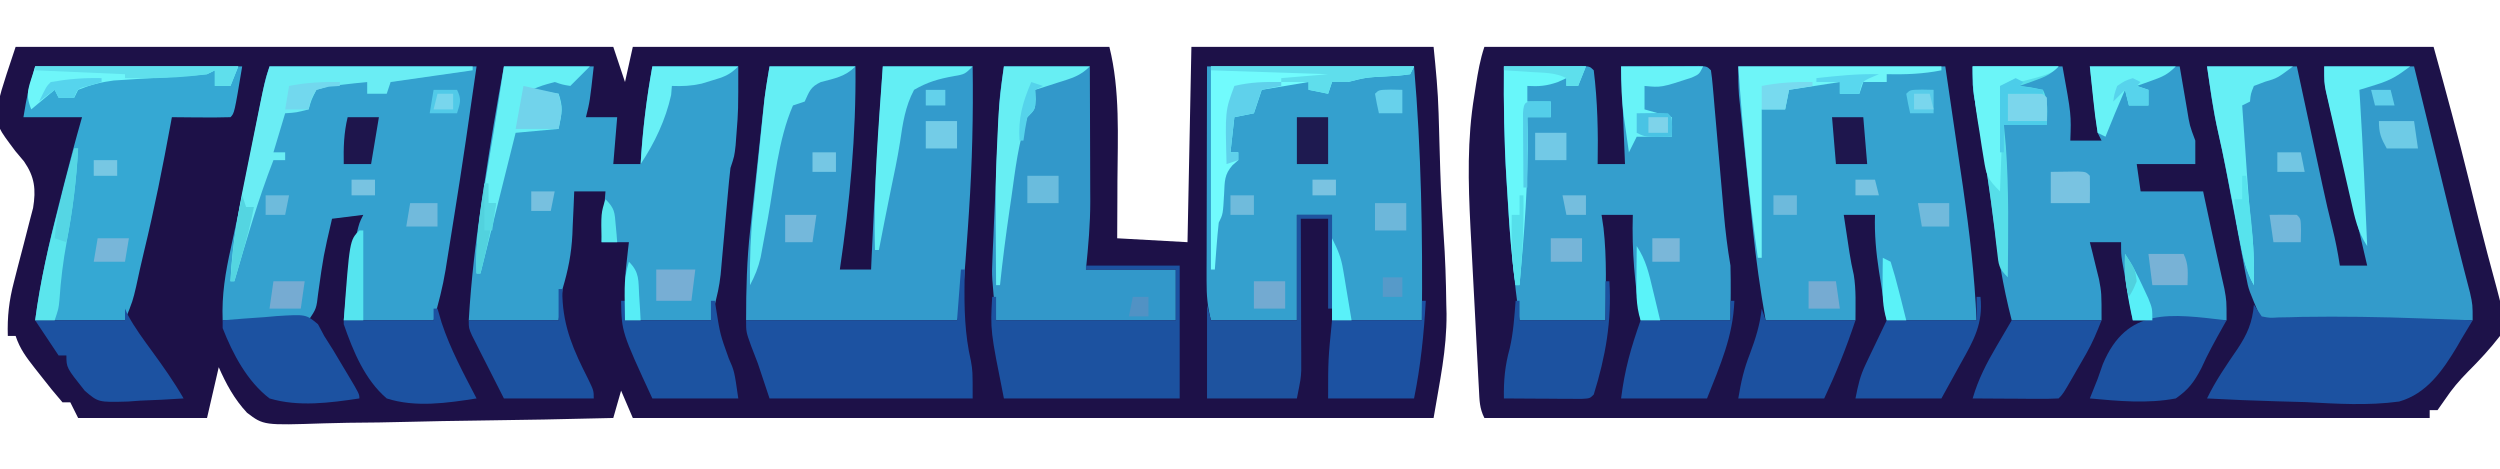 <?xml version="1.0" encoding="UTF-8"?>
<svg version="1.1" xmlns="http://www.w3.org/2000/svg" width="640" height="120">
<path d="M0 0 C50.49 0 100.98 0 153 0 C153.99 2.97 154.98 5.94 156 9 C156.66 6.03 157.32 3.06 158 0 C198.26 0 238.52 0 280 0 C282.768 11.071 282.133 23.019 282.062 34.375 C282.057 35.805 282.053 37.234 282.049 38.664 C282.039 42.109 282.019 45.555 282 49 C287.94 49.33 293.88 49.66 300 50 C300.33 33.5 300.66 17 301 0 C321.46 0 341.92 0 363 0 C363.577 5.774 364.124 11.26 364.281 17.012 C364.318 18.256 364.355 19.501 364.393 20.783 C364.428 22.072 364.464 23.36 364.5 24.688 C364.836 36.353 364.836 36.353 365.562 48 C365.988 53.938 366.176 59.861 366.25 65.812 C366.282 67.074 366.282 67.074 366.315 68.361 C366.363 77.671 364.597 85.417 363 95 C295.35 95 227.7 95 158 95 C157.01 92.69 156.02 90.38 155 88 C154.34 90.31 153.68 92.62 153 95 C141.161 95.302 129.323 95.532 117.48 95.674 C111.981 95.741 106.484 95.833 100.986 95.981 C95.675 96.122 90.367 96.2 85.055 96.233 C83.033 96.257 81.011 96.304 78.99 96.374 C63.497 96.892 63.497 96.892 59.234 93.662 C55.995 90.191 53.9 86.323 52 82 C50.515 88.435 50.515 88.435 49 95 C38.11 95 27.22 95 16 95 C15.34 93.68 14.68 92.36 14 91 C13.34 91 12.68 91 12 91 C10.062 88.767 8.238 86.528 6.438 84.188 C5.93 83.545 5.423 82.902 4.9 82.24 C2.729 79.451 1.13 77.39 0 74 C-0.66 74 -1.32 74 -2 74 C-2.156 69.087 -1.682 64.932 -0.434 60.184 C-0.113 58.925 0.207 57.666 0.537 56.369 C1.049 54.398 1.565 52.428 2.085 50.458 C2.589 48.536 3.078 46.61 3.566 44.684 C3.865 43.545 4.163 42.406 4.471 41.232 C5.245 36.501 4.886 33.284 2.152 29.324 C1.421 28.454 0.691 27.584 -0.062 26.688 C-4.594 20.651 -4.594 20.651 -4.75 16.562 C-4 12 -4 12 0 0 Z " fill="#1D1148" transform="translate(4,12)"/>
<path d="M0 0 C80.19 0 160.38 0 243 0 C246.16 11.378 249.246 22.727 252.062 34.188 C252.718 36.848 253.376 39.508 254.035 42.168 C254.275 43.135 254.275 43.135 254.519 44.123 C255.993 50.042 257.572 55.931 259.172 61.817 C261.389 70.337 261.389 70.337 260 74 C257.453 77.299 254.722 80.242 251.773 83.18 C249.526 85.465 247.708 87.6 245.938 90.25 C244.978 91.611 244.978 91.611 244 93 C243.34 93 242.68 93 242 93 C242 93.66 242 94.32 242 95 C162.14 95 82.28 95 0 95 C-1.258 92.484 -1.241 90.561 -1.389 87.747 C-1.449 86.648 -1.509 85.549 -1.571 84.416 C-1.631 83.221 -1.692 82.025 -1.754 80.793 C-1.819 79.561 -1.884 78.33 -1.951 77.061 C-2.124 73.773 -2.292 70.485 -2.459 67.197 C-2.629 63.9 -2.806 60.603 -2.982 57.307 C-3.115 54.76 -3.247 52.214 -3.379 49.668 C-3.441 48.495 -3.504 47.321 -3.568 46.112 C-4.139 34.734 -4.44 23.64 -2.562 12.375 C-2.428 11.505 -2.293 10.635 -2.154 9.738 C-1.62 6.365 -1.083 3.248 0 0 Z " fill="#1D1249" transform="translate(380,12)"/>
<path d="M0 0 C7.59 0 15.18 0 23 0 C22 9 22 9 21 13 C23.64 13 26.28 13 29 13 C28.67 16.96 28.34 20.92 28 25 C30.31 25 32.62 25 35 25 C35.049 24.201 35.098 23.402 35.148 22.578 C35.669 14.938 36.638 7.535 38 0 C45.26 0 52.52 0 60 0 C60 11.385 60 11.385 59.562 16.938 C59.441 18.56 59.441 18.56 59.316 20.215 C59 23 59 23 58 26 C57.736 28.26 57.515 30.526 57.316 32.793 C57.192 34.16 57.068 35.526 56.943 36.893 C56.752 39.034 56.564 41.175 56.378 43.317 C56.196 45.393 56.007 47.468 55.816 49.543 C55.708 50.781 55.599 52.018 55.487 53.294 C55 57 55 57 53 65 C45.74 65 38.48 65 31 65 C31 53.75 31 53.75 31.5 49.375 C31.639 48.118 31.639 48.118 31.781 46.836 C31.853 46.23 31.926 45.624 32 45 C29.69 45 27.38 45 25 45 C25.33 40.71 25.66 36.42 26 32 C23.36 32 20.72 32 18 32 C17.951 33.218 17.902 34.436 17.852 35.691 C17.776 37.315 17.701 38.939 17.625 40.562 C17.579 41.762 17.579 41.762 17.531 42.986 C17.288 47.959 16.438 52.208 15 57 C14.67 59.64 14.34 62.28 14 65 C6.41 65 -1.18 65 -9 65 C-8.386 54.609 -7.189 44.468 -5.625 34.188 C-5.4 32.682 -5.175 31.177 -4.95 29.672 C-3.46 19.751 -1.837 9.864 0 0 Z " fill="#34A0CE" transform="translate(129,17)"/>
<path d="M0 0 C17.49 0 34.98 0 53 0 C51.187 12.689 49.37 25.358 47.32 38.008 C46.93 40.424 46.546 42.841 46.162 45.258 C45.909 46.826 45.656 48.393 45.402 49.961 C45.235 51.022 45.235 51.022 45.064 52.104 C44.331 56.574 43.259 60.594 42 65 C34.41 65 26.82 65 19 65 C20.13 52.567 20.13 52.567 21.5 46.438 C21.758 45.261 22.016 44.084 22.281 42.871 C23 40 23 40 24 38 C21.36 38.33 18.72 38.66 16 39 C13.79 48.521 13.79 48.521 12.438 58.188 C12 62 12 62 10 65 C7.753 65.341 7.753 65.341 4.992 65.293 C4.006 65.283 3.02 65.274 2.004 65.264 C0.971 65.239 -0.061 65.213 -1.125 65.188 C-2.685 65.167 -2.685 65.167 -4.277 65.146 C-6.852 65.111 -9.426 65.062 -12 65 C-12.26 58.479 -11.297 52.726 -9.875 46.375 C-9.418 44.265 -8.962 42.154 -8.508 40.043 C-8.143 38.356 -8.143 38.356 -7.771 36.634 C-6.94 32.716 -6.147 28.792 -5.367 24.863 C-5.232 24.182 -5.097 23.501 -4.958 22.8 C-4.422 20.093 -3.887 17.386 -3.355 14.679 C-2.983 12.789 -2.609 10.901 -2.234 9.012 C-2.02 7.923 -1.806 6.835 -1.585 5.714 C-1 3 -1 3 0 0 Z " fill="#34A1CF" transform="translate(69,17)"/>
<path d="M0 0 C17.49 0 34.98 0 53 0 C54.861 21.754 55.216 43.184 55 65 C47.41 65 39.82 65 32 65 C32 56.09 32 47.18 32 38 C29.03 38 26.06 38 23 38 C23 46.91 23 55.82 23 65 C15.74 65 8.48 65 1 65 C0.09 61.358 -0.121 58.661 -0.114 54.946 C-0.113 53.725 -0.113 52.504 -0.113 51.246 C-0.108 49.933 -0.103 48.619 -0.098 47.266 C-0.096 45.904 -0.094 44.542 -0.093 43.18 C-0.09 39.603 -0.08 36.025 -0.069 32.448 C-0.058 28.795 -0.054 25.142 -0.049 21.488 C-0.039 14.325 -0.019 7.163 0 0 Z " fill="#34A0CE" transform="translate(309,17)"/>
<path d="M0 0 C17.49 0 34.98 0 53 0 C54.702 11.633 54.702 11.633 56.438 23.5 C56.972 27.119 56.972 27.119 57.517 30.811 C59.179 42.222 60.501 53.477 61 65 C53.41 65 45.82 65 38 65 C37.505 61.844 37.01 58.689 36.5 55.438 C36.343 54.457 36.187 53.477 36.025 52.467 C35.276 47.58 34.837 42.943 35 38 C32.36 38 29.72 38 27 38 C27.311 40.063 27.624 42.125 27.938 44.188 C28.199 45.91 28.199 45.91 28.465 47.668 C28.771 49.577 29.116 51.483 29.566 53.363 C30.196 57.193 30 61.118 30 65 C22.41 65 14.82 65 7 65 C5.638 57.178 4.515 49.401 3.711 41.504 C3.549 39.949 3.549 39.949 3.383 38.363 C3.158 36.196 2.935 34.029 2.713 31.862 C2.373 28.546 2.027 25.231 1.68 21.916 C1.461 19.8 1.242 17.683 1.023 15.566 C0.92 14.58 0.817 13.593 0.711 12.577 C0.571 11.194 0.571 11.194 0.427 9.783 C0.344 8.978 0.262 8.173 0.176 7.343 C-0.007 4.901 0 2.448 0 0 Z " fill="#35A2CF" transform="translate(445,17)"/>
<path d="M0 0 C7.59 0 15.18 0 23 0 C23.554 2.578 24.109 5.156 24.68 7.812 C25.222 10.331 25.765 12.85 26.308 15.369 C26.683 17.108 27.057 18.848 27.431 20.588 C27.971 23.101 28.513 25.613 29.055 28.125 C29.219 28.893 29.384 29.661 29.554 30.452 C30.341 34.096 31.168 37.722 32.083 41.336 C32.888 44.553 33.508 47.723 34 51 C36.31 51 38.62 51 41 51 C40.238 47.731 39.476 44.462 38.713 41.193 C38.07 38.434 37.427 35.675 36.785 32.917 C35.421 27.061 34.057 21.207 32.645 15.363 C32.457 14.585 32.27 13.807 32.077 13.006 C31.598 11.021 31.114 9.038 30.629 7.055 C30 4 30 4 30 0 C37.59 0 45.18 0 53 0 C54.121 4.594 54.121 4.594 55.266 9.281 C56.004 12.303 56.742 15.325 57.48 18.347 C57.986 20.42 58.493 22.494 58.999 24.567 C59.49 26.581 59.982 28.595 60.474 30.609 C60.959 32.594 61.443 34.579 61.927 36.565 C63.014 41.015 64.112 45.462 65.252 49.898 C65.535 51.004 65.535 51.004 65.823 52.132 C66.321 54.068 66.824 56.002 67.327 57.936 C68 61 68 61 68 65 C50.18 65 32.36 65 14 65 C10.625 57.125 10.625 57.125 10.049 54.043 C9.915 53.352 9.782 52.661 9.644 51.949 C9.513 51.226 9.381 50.503 9.246 49.758 C9.1 48.99 8.953 48.222 8.803 47.431 C8.34 44.997 7.888 42.561 7.438 40.125 C6.981 37.696 6.522 35.268 6.062 32.84 C5.778 31.337 5.496 29.833 5.217 28.329 C4.385 23.874 3.453 19.451 2.442 15.033 C1.363 10.072 0.74 5.02 0 0 Z " fill="#339BCB" transform="translate(565,17)"/>
<path d="M0 0 C7.26 0 14.52 0 22 0 C22.183 17.608 20.558 34.6 18 52 C20.64 52 23.28 52 26 52 C26.049 50.844 26.098 49.687 26.148 48.496 C26.864 32.315 27.924 16.16 29 0 C36.59 0 44.18 0 52 0 C52.181 12.43 51.889 24.726 51.062 37.125 C50.976 38.428 50.889 39.73 50.799 41.073 C50.401 46.819 49.973 52.564 49.496 58.305 C49.424 59.168 49.353 60.032 49.279 60.921 C49 63 49 63 48 65 C30.18 65 12.36 65 -6 65 C-6 57.057 -5.819 49.586 -4.941 41.758 C-4.833 40.746 -4.724 39.734 -4.612 38.691 C-4.384 36.575 -4.153 34.459 -3.919 32.344 C-3.561 29.113 -3.212 25.881 -2.865 22.648 C-2.641 20.581 -2.417 18.513 -2.191 16.445 C-2.087 15.486 -1.983 14.526 -1.876 13.538 C-1.776 12.636 -1.676 11.734 -1.573 10.805 C-1.486 10.02 -1.399 9.234 -1.31 8.425 C-0.95 5.606 -0.467 2.803 0 0 Z " fill="#339BCC" transform="translate(197,17)"/>
<path d="M0 0 C3.646 -0.029 7.292 -0.047 10.938 -0.062 C12.499 -0.075 12.499 -0.075 14.092 -0.088 C15.576 -0.093 15.576 -0.093 17.09 -0.098 C18.465 -0.106 18.465 -0.106 19.867 -0.114 C22 0 22 0 23 1 C23.987 8.968 24.145 16.981 24 25 C26.31 25 28.62 25 31 25 C30.505 12.625 30.505 12.625 30 0 C33.609 -0.021 37.219 -0.041 40.938 -0.062 C42.077 -0.072 43.216 -0.081 44.39 -0.09 C45.281 -0.093 46.172 -0.095 47.09 -0.098 C48.465 -0.106 48.465 -0.106 49.867 -0.114 C52 0 52 0 53 1 C53.204 2.346 53.348 3.701 53.465 5.057 C53.542 5.919 53.618 6.78 53.698 7.668 C53.777 8.606 53.856 9.545 53.938 10.512 C54.065 11.953 54.065 11.953 54.195 13.424 C54.468 16.511 54.734 19.599 55 22.688 C55.267 25.758 55.534 28.828 55.805 31.898 C55.973 33.811 56.139 35.724 56.302 37.637 C56.696 42.139 57.231 46.545 58 51 C58.125 55.671 58.044 60.326 58 65 C50.41 65 42.82 65 35 65 C33.518 55.829 32.722 47.296 33 38 C30.36 38 27.72 38 25 38 C25.165 39.114 25.33 40.227 25.5 41.375 C26.395 49.205 26.058 57.136 26 65 C18.74 65 11.48 65 4 65 C2.647 54.855 1.58 44.789 0.995 34.573 C0.875 32.5 0.745 30.428 0.613 28.355 C0.038 18.895 -0.1 9.476 0 0 Z " fill="#349ECD" transform="translate(385,17)"/>
<path d="M0 0 C7.59 0 15.18 0 23 0 C25.25 12.375 25.25 12.375 25 19 C27.64 19 30.28 19 33 19 C32.505 18.01 32.505 18.01 32 17 C31.607 14.123 31.254 11.26 30.938 8.375 C30.628 5.611 30.319 2.848 30 0 C37.59 0 45.18 0 53 0 C54.438 8.375 54.438 8.375 54.885 11.009 C55.545 15.125 55.545 15.125 57 19 C57 20.98 57 22.96 57 25 C52.05 25 47.1 25 42 25 C42.495 28.465 42.495 28.465 43 32 C48.28 32 53.56 32 59 32 C59.712 35.324 60.424 38.648 61.133 41.973 C61.697 44.609 62.278 47.24 62.867 49.871 C63.138 51.089 63.409 52.307 63.688 53.562 C64.065 55.235 64.065 55.235 64.449 56.941 C65 60 65 60 65 65 C57.08 65 49.16 65 41 65 C40.505 62.257 40.01 59.514 39.5 56.688 C39.343 55.827 39.187 54.967 39.025 54.081 C38.904 53.398 38.782 52.715 38.656 52.012 C38.531 51.315 38.405 50.619 38.275 49.901 C38 48 38 48 38 45 C35.36 45 32.72 45 30 45 C30.217 45.857 30.433 46.714 30.656 47.598 C31.074 49.313 31.074 49.313 31.5 51.062 C31.918 52.751 31.918 52.751 32.344 54.473 C33 58 33 58 33 65 C25.41 65 17.82 65 10 65 C7.693 56.103 6.318 47.358 5.203 38.248 C4.142 29.721 2.766 21.266 1.27 12.805 C1.105 11.856 0.94 10.907 0.77 9.93 C0.621 9.097 0.473 8.264 0.32 7.406 C0 5 0 5 0 0 Z " fill="#339DCD" transform="translate(505,17)"/>
<path d="M0 0 C17.49 0 34.98 0 53 0 C51 12 51 12 50 13 C47.47 13.073 44.967 13.092 42.438 13.062 C41.727 13.058 41.016 13.053 40.283 13.049 C38.522 13.037 36.761 13.019 35 13 C34.9 13.547 34.8 14.094 34.696 14.658 C32.675 25.631 30.51 36.533 27.875 47.375 C27.163 50.327 26.5 53.279 25.875 56.25 C25 60 25 60 23 65 C15.41 65 7.82 65 0 65 C1.371 54.991 3.492 45.39 6 35.625 C6.36 34.202 6.719 32.779 7.078 31.355 C8.634 25.209 10.258 19.098 12 13 C7.05 13 2.1 13 -3 13 C-2 7 -2 7 0 0 Z " fill="#35A8D3" transform="translate(9,17)"/>
<path d="M0 0 C7.26 0 14.52 0 22 0 C22.023 5.798 22.043 11.597 22.055 17.395 C22.06 19.364 22.067 21.333 22.075 23.301 C22.088 26.146 22.093 28.991 22.098 31.836 C22.103 32.703 22.108 33.57 22.113 34.463 C22.114 40.435 21.601 45.994 21 52 C28.59 52 36.18 52 44 52 C44 56.29 44 60.58 44 65 C28.82 65 13.64 65 -2 65 C-3.125 53.749 -3.125 53.749 -2.946 49.57 C-2.909 48.632 -2.872 47.694 -2.834 46.728 C-2.788 45.752 -2.742 44.775 -2.695 43.77 C-2.652 42.735 -2.608 41.7 -2.564 40.634 C-2.471 38.463 -2.375 36.293 -2.276 34.122 C-2.125 30.812 -1.985 27.501 -1.848 24.189 C-1.756 22.07 -1.663 19.951 -1.57 17.832 C-1.529 16.85 -1.487 15.867 -1.444 14.855 C-1.379 13.463 -1.379 13.463 -1.313 12.042 C-1.277 11.235 -1.24 10.428 -1.203 9.597 C-0.952 6.383 -0.456 3.192 0 0 Z " fill="#3298CA" transform="translate(257,17)"/>
<path d="M0 0 C0.33 0 0.66 0 1 0 C0.977 0.955 0.954 1.91 0.93 2.895 C0.831 9.973 0.961 16.497 2.562 23.438 C3 26 3 26 3 33 C-14.16 33 -31.32 33 -49 33 C-49.99 30.03 -50.98 27.06 -52 24 C-52.557 22.556 -53.114 21.113 -53.688 19.625 C-55 16 -55 16 -55 13 C-37.18 13 -19.36 13 -1 13 C-0.505 6.565 -0.505 6.565 0 0 Z " fill="#1C52A1" transform="translate(246,69)"/>
<path d="M0 0 C0.66 0.99 1.32 1.98 2 3 C4.025 3.4 4.025 3.4 6.391 3.258 C7.314 3.243 8.238 3.228 9.189 3.213 C10.199 3.184 11.209 3.155 12.25 3.125 C22.353 2.969 32.405 3.13 42.5 3.5 C43.849 3.548 45.199 3.597 46.548 3.645 C49.699 3.76 52.849 3.878 56 4 C55.014 5.675 54.009 7.339 53 9 C52.659 9.595 52.317 10.19 51.966 10.804 C48.345 16.838 44.227 22.811 37.172 24.796 C29.192 25.881 21.201 25.368 13.188 24.938 C10.742 24.862 8.296 24.794 5.85 24.732 C-0.105 24.568 -6.052 24.318 -12 24 C-9.825 19.491 -7.019 15.427 -4.189 11.309 C-1.695 7.544 -0.402 4.608 0 0 Z " fill="#1C52A1" transform="translate(577,78)"/>
<path d="M0 0 C7.92 0 15.84 0 24 0 C24 11.22 24 22.44 24 34 C9.15 34 -5.7 34 -21 34 C-24.482 16.589 -24.482 16.589 -24 8 C-23.67 8 -23.34 8 -23 8 C-23 9.98 -23 11.96 -23 14 C-7.82 14 7.36 14 23 14 C23 9.71 23 5.42 23 1 C15.41 1 7.82 1 0 1 C0 0.67 0 0.34 0 0 Z " fill="#1C52A0" transform="translate(278,68)"/>
<path d="M0 0 C2.97 0 5.94 0 9 0 C9 7.92 9 15.84 9 24 C8.67 24 8.34 24 8 24 C8 16.41 8 8.82 8 1 C5.69 1 3.38 1 1 1 C1.008 2.824 1.008 2.824 1.016 4.684 C1.034 9.204 1.045 13.723 1.055 18.242 C1.06 20.197 1.067 22.151 1.075 24.106 C1.088 26.918 1.093 29.731 1.098 32.543 C1.103 33.414 1.108 34.285 1.113 35.182 C1.113 36.413 1.113 36.413 1.114 37.669 C1.116 38.386 1.118 39.103 1.12 39.842 C1 42 1 42 0 47 C-7.59 47 -15.18 47 -23 47 C-23 39.08 -23 31.16 -23 23 C-22.67 24.32 -22.34 25.64 -22 27 C-14.74 27 -7.48 27 0 27 C0 18.09 0 9.18 0 0 Z " fill="#1E539F" transform="translate(332,55)"/>
<path d="M0 0 C0.33 0 0.66 0 1 0 C1.633 10.274 0.019 19.252 -3 29 C-4 30 -4 30 -6.133 30.114 C-7.049 30.108 -7.966 30.103 -8.91 30.098 C-9.9 30.094 -10.889 30.091 -11.908 30.088 C-12.949 30.08 -13.99 30.071 -15.062 30.062 C-16.107 30.058 -17.152 30.053 -18.229 30.049 C-20.819 30.037 -23.41 30.021 -26 30 C-26.082 25.414 -25.739 21.63 -24.512 17.199 C-23.579 13.191 -23.319 9.095 -23 5 C-22.67 5 -22.34 5 -22 5 C-22 6.65 -22 8.3 -22 10 C-14.74 10 -7.48 10 0 10 C0 6.7 0 3.4 0 0 Z " fill="#1C52A0" transform="translate(411,72)"/>
<path d="M0 0 C0.33 0 0.66 0 1 0 C0.991 0.62 0.982 1.24 0.973 1.879 C1.242 9.935 3.934 15.859 7.504 22.91 C9 26 9 26 9 28 C1.41 28 -6.18 28 -14 28 C-15.485 25.071 -16.97 22.142 -18.5 19.125 C-18.97 18.203 -19.44 17.282 -19.924 16.333 C-20.289 15.607 -20.655 14.881 -21.031 14.133 C-21.408 13.389 -21.785 12.646 -22.174 11.879 C-23 10 -23 10 -23 8 C-15.41 8 -7.82 8 0 8 C0 5.36 0 2.72 0 0 Z " fill="#1C52A0" transform="translate(143,74)"/>
<path d="M0 0 C0.33 0 0.66 0 1 0 C1 1.65 1 3.3 1 5 C8.26 5 15.52 5 23 5 C23 3.35 23 1.7 23 0 C23.33 0 23.66 0 24 0 C24.11 0.713 24.219 1.426 24.332 2.16 C25.367 8.622 25.367 8.622 27.562 14.75 C29 18 29 18 30 25 C22.74 25 15.48 25 8 25 C0.143 8 0.143 8 0 0 Z " fill="#1C53A1" transform="translate(159,77)"/>
<path d="M0 0 C0.33 0 0.66 0 1 0 C1.738 6.796 -0.721 11.108 -4 16.938 C-5.65 19.928 -7.3 22.919 -9 26 C-16.26 26 -23.52 26 -31 26 C-30.293 22.463 -29.841 20.303 -28.371 17.23 C-28.089 16.634 -27.808 16.037 -27.517 15.423 C-26.983 14.316 -26.983 14.316 -26.438 13.188 C-25.303 10.816 -24.169 8.444 -23 6 C-15.41 6 -7.82 6 0 6 C0 4.02 0 2.04 0 0 Z " fill="#1C52A1" transform="translate(506,76)"/>
<path d="M0 0 C0.33 0.99 0.66 1.98 1 3 C8.59 3 16.18 3 24 3 C21.639 10.082 19.137 16.301 16 23 C8.74 23 1.48 23 -6 23 C-5.269 18.613 -4.568 15.512 -3 11.5 C-1.556 7.664 -0.443 4.1 0 0 Z " fill="#1C51A0" transform="translate(451,79)"/>
<path d="M0 0 C0.33 0 0.66 0 1 0 C0.674 9.116 -2.675 16.58 -6 25 C-13.26 25 -20.52 25 -28 25 C-27.065 17.521 -25.471 12.015 -23 5 C-15.41 5 -7.82 5 0 5 C0 3.35 0 1.7 0 0 Z " fill="#1C52A1" transform="translate(443,77)"/>
<path d="M0 0 C0.33 0 0.66 0 1 0 C1.351 1.196 1.701 2.393 2.062 3.625 C4.301 10.417 7.714 16.67 11 23 C3.471 24.172 -4.627 25.377 -12 23 C-17.613 18.216 -20.622 10.852 -23 4 C-23 3.67 -23 3.34 -23 3 C-15.41 3 -7.82 3 0 3 C0 2.01 0 1.02 0 0 Z " fill="#1C52A1" transform="translate(111,79)"/>
<path d="M0 0 C0.342 0.775 0.342 0.775 0.691 1.566 C2.483 4.899 4.711 7.888 6.938 10.938 C9.804 14.872 12.57 18.774 15 23 C11.314 23.263 7.63 23.422 3.938 23.562 C2.899 23.638 1.861 23.713 0.791 23.791 C-6.82 24.008 -6.82 24.008 -10.308 21.027 C-15 15.127 -15 15.127 -15 12 C-15.66 12 -16.32 12 -17 12 C-18.98 9.03 -20.96 6.06 -23 3 C-15.41 3 -7.82 3 0 3 C0 2.01 0 1.02 0 0 Z " fill="#1C52A1" transform="translate(32,79)"/>
<path d="M0 0 C-0.327 0.579 -0.654 1.159 -0.99 1.756 C-2.938 5.231 -4.841 8.644 -6.465 12.285 C-8.336 15.813 -9.689 17.697 -13 20 C-20.216 21.381 -27.73 20.671 -35 20 C-34.333 18.333 -33.667 16.667 -33 15 C-32.346 13.134 -32.346 13.134 -31.68 11.23 C-25.514 -3.524 -14.294 -1.651 0 0 Z " fill="#1C52A1" transform="translate(570,82)"/>
<path d="M0 0 C7.59 0 15.18 0 23 0 C21.758 3.104 20.712 5.693 19.09 8.516 C18.74 9.127 18.39 9.738 18.029 10.367 C17.669 10.989 17.309 11.61 16.938 12.25 C16.573 12.887 16.209 13.524 15.834 14.18 C13.141 18.859 13.141 18.859 12 20 C10.365 20.087 8.727 20.107 7.09 20.098 C6.1 20.094 5.111 20.091 4.092 20.088 C3.051 20.08 2.01 20.071 0.938 20.062 C-0.107 20.058 -1.152 20.053 -2.229 20.049 C-4.819 20.037 -7.41 20.021 -10 20 C-8.564 15.086 -6.457 10.996 -3.875 6.625 C-2.596 4.439 -1.317 2.252 0 0 Z " fill="#1C52A1" transform="translate(515,82)"/>
<path d="M0 0 C0.526 0.989 1.052 1.977 1.594 2.996 C2.375 4.244 3.162 5.488 3.953 6.73 C4.754 8.067 5.551 9.405 6.344 10.746 C6.755 11.431 7.166 12.115 7.59 12.82 C10.594 17.86 10.594 17.86 10.594 18.996 C3.037 20.12 -4.982 21.213 -12.406 18.996 C-18.129 14.618 -21.807 7.627 -24.406 0.996 C-24.406 0.336 -24.406 -0.324 -24.406 -1.004 C-20.825 -1.317 -17.243 -1.572 -13.656 -1.816 C-12.64 -1.906 -11.625 -1.996 -10.578 -2.088 C-3.071 -2.557 -3.071 -2.557 0 0 Z " fill="#1C52A1" transform="translate(81.406,83.004)"/>
<path d="M0 0 C0.33 0 0.66 0 1 0 C0.529 8.489 -0.31 16.665 -2 25 C-9.26 25 -16.52 25 -24 25 C-24 15 -24 15 -23 5 C-15.41 5 -7.82 5 0 5 C0 3.35 0 1.7 0 0 Z " fill="#1C52A2" transform="translate(364,77)"/>
<path d="M0 0 C17.16 0 34.32 0 52 0 C52 0.33 52 0.66 52 1 C41.605 2.485 41.605 2.485 31 4 C30.67 4.99 30.34 5.98 30 7 C28.35 7 26.7 7 25 7 C25 6.01 25 5.02 25 4 C22.872 4.201 20.748 4.437 18.625 4.688 C17.442 4.815 16.258 4.943 15.039 5.074 C14.036 5.38 13.033 5.685 12 6 C10.735 8.474 10.735 8.474 10 11 C6.875 11.812 6.875 11.812 4 12 C3.01 15.3 2.02 18.6 1 22 C1.99 22 2.98 22 4 22 C4 22.66 4 23.32 4 24 C3.01 24 2.02 24 1 24 C-2.952 34.137 -5.94 44.569 -9 55 C-9.33 55 -9.66 55 -10 55 C-9.583 44.853 -7.6 35.086 -5.562 25.17 C-4.995 22.413 -4.438 19.655 -3.883 16.896 C-3.527 15.138 -3.17 13.379 -2.812 11.621 C-2.646 10.799 -2.479 9.977 -2.307 9.131 C-1.667 6.022 -1.005 3.014 0 0 Z " fill="#6AEDF4" transform="translate(69,17)"/>
<path d="M0 0 C17.16 0 34.32 0 52 0 C51.67 0.66 51.34 1.32 51 2 C48.164 2.379 48.164 2.379 44.625 2.562 C39.727 2.823 39.727 2.823 35 4 C33.68 4 32.36 4 31 4 C30.67 4.99 30.34 5.98 30 7 C27.525 6.505 27.525 6.505 25 6 C25 5.34 25 4.68 25 4 C21.04 4.66 17.08 5.32 13 6 C12.34 7.98 11.68 9.96 11 12 C9.35 12.33 7.7 12.66 6 13 C5.67 15.97 5.34 18.94 5 22 C5.66 22 6.32 22 7 22 C7 22.66 7 23.32 7 24 C6.277 24.632 6.277 24.632 5.539 25.277 C3.416 27.653 3.534 29.42 3.375 32.562 C3.081 37.839 3.081 37.839 2 40 C1.771 42.037 1.59 44.08 1.438 46.125 C1.354 47.221 1.27 48.316 1.184 49.445 C1.123 50.288 1.062 51.131 1 52 C0.67 52 0.34 52 0 52 C0 34.84 0 17.68 0 0 Z " fill="#71FBFD" transform="translate(310,17)"/>
<path d="M0 0 C7.26 0 14.52 0 22 0 C19.902 2.098 18.62 2.651 15.875 3.625 C15.151 3.885 14.426 4.146 13.68 4.414 C12.848 4.704 12.848 4.704 12 5 C12.969 5.124 13.939 5.247 14.938 5.375 C16.453 5.684 16.453 5.684 18 6 C19.478 8.957 19.06 11.742 19 15 C15.37 15 11.74 15 8 15 C8.165 16.794 8.33 18.589 8.5 20.438 C9.318 31.606 9.086 42.809 9 54 C6.641 51.641 6.651 50.846 6.289 47.617 C6.181 46.708 6.072 45.799 5.96 44.863 C5.85 43.877 5.739 42.891 5.625 41.875 C4.455 32.129 2.98 22.473 1.27 12.808 C1.105 11.858 0.94 10.908 0.77 9.93 C0.621 9.097 0.473 8.264 0.32 7.406 C0 5 0 5 0 0 Z " fill="#56DEE9" transform="translate(505,17)"/>
<path d="M0 0 C17.16 0 34.32 0 52 0 C52 0.33 52 0.66 52 1 C47.237 1.953 42.833 2.083 38 2 C38 2.66 38 3.32 38 4 C36.02 4 34.04 4 32 4 C31.67 4.99 31.34 5.98 31 7 C29.35 7 27.7 7 26 7 C26 6.01 26 5.02 26 4 C21.71 4.66 17.42 5.32 13 6 C12.67 7.65 12.34 9.3 12 11 C10.02 11 8.04 11 6 11 C6 23.54 6 36.08 6 49 C5.67 49 5.34 49 5 49 C2.661 32.69 1.155 16.438 0 0 Z " fill="#6EF5F8" transform="translate(445,17)"/>
<path d="M0 0 C7.26 0 14.52 0 22 0 C20.35 1.65 18.7 3.3 17 5 C15.062 4.688 15.062 4.688 13 4 C9.804 4.871 9.804 4.871 7 6 C9.31 6.33 11.62 6.66 14 7 C15.226 10.678 14.843 11.784 14 16 C10.37 16.33 6.74 16.66 3 17 C0.03 28.88 -2.94 40.76 -6 53 C-6.33 53 -6.66 53 -7 53 C-7.346 44.736 -6.011 36.863 -4.625 28.75 C-4.4 27.408 -4.176 26.065 -3.953 24.723 C-3.516 22.093 -3.076 19.463 -2.634 16.834 C-1.707 11.23 -0.851 5.616 0 0 Z " fill="#66F0F5" transform="translate(129,17)"/>
<path d="M0 0 C6.93 0 13.86 0 21 0 C20.34 1.65 19.68 3.3 19 5 C18.01 5 17.02 5 16 5 C16 4.34 16 3.68 16 3 C14.917 3.495 14.917 3.495 13.812 4 C10.983 5.006 8.971 5.17 6 5 C6 6.32 6 7.64 6 9 C7.98 9 9.96 9 12 9 C12 10.32 12 11.64 12 13 C10.02 13 8.04 13 6 13 C6.023 14.009 6.046 15.019 6.07 16.059 C6.272 29.449 5.218 42.672 4 56 C3.67 56 3.34 56 3 56 C1.942 49.102 1.488 42.21 1.07 35.252 C0.94 33.099 0.801 30.947 0.662 28.795 C0.064 19.178 -0.081 9.637 0 0 Z " fill="#68F7FA" transform="translate(385,17)"/>
<path d="M0 0 C7.26 0 14.52 0 22 0 C18 3 18 3 14.812 3.938 C13.42 4.463 13.42 4.463 12 5 C11.186 7.006 11.186 7.006 11 9 C10.01 9.495 10.01 9.495 9 10 C9.309 14.479 9.623 18.958 9.938 23.438 C10.025 24.698 10.112 25.958 10.201 27.256 C10.574 32.546 10.947 37.825 11.562 43.094 C12.052 47.462 12.07 51.613 12 56 C10.027 52.564 9.313 49.239 8.562 45.363 C8.437 44.724 8.311 44.086 8.182 43.427 C7.782 41.39 7.391 39.351 7 37.312 C6.608 35.297 6.215 33.282 5.822 31.267 C5.444 29.332 5.067 27.398 4.691 25.463 C4.125 22.626 3.525 19.805 2.883 16.984 C1.605 11.37 0.839 5.694 0 0 Z " fill="#66EFF5" transform="translate(565,17)"/>
<path d="M0 0 C7.26 0 14.52 0 22 0 C19.338 2.662 16.671 3.059 13.094 4.023 C10.466 5.249 10.185 6.435 9 9 C8.01 9.33 7.02 9.66 6 10 C2.162 18.864 1.287 29.562 -0.45 39.058 C-0.828 41.111 -1.212 43.163 -1.598 45.215 C-1.819 46.423 -2.041 47.63 -2.27 48.875 C-2.907 51.603 -3.707 53.554 -5 56 C-5.105 49.432 -4.845 43.015 -4.16 36.484 C-4.074 35.625 -3.987 34.765 -3.898 33.88 C-3.717 32.082 -3.532 30.283 -3.346 28.485 C-3.062 25.743 -2.785 23.001 -2.51 20.258 C-2.331 18.5 -2.152 16.742 -1.973 14.984 C-1.89 14.172 -1.808 13.359 -1.723 12.522 C-1.643 11.754 -1.563 10.986 -1.481 10.194 C-1.412 9.527 -1.343 8.86 -1.272 8.173 C-0.93 5.437 -0.453 2.72 0 0 Z " fill="#64EEF4" transform="translate(197,17)"/>
<path d="M0 0 C7.26 0 14.52 0 22 0 C19.475 2.525 17.265 3.043 13.875 4.125 C12.779 4.478 11.684 4.831 10.555 5.195 C9.712 5.461 8.869 5.726 8 6 C8.062 7.176 8.062 7.176 8.125 8.375 C8 11 8 11 6 13 C3.653 19.573 2.919 26.493 1.938 33.375 C1.764 34.556 1.591 35.737 1.412 36.953 C0.491 43.293 -0.338 49.628 -1 56 C-1.33 56 -1.66 56 -2 56 C-2.19 29.23 -2.19 29.23 -1.562 16.188 C-1.523 15.355 -1.484 14.522 -1.444 13.663 C-1.194 9.017 -0.664 4.647 0 0 Z " fill="#67EEF3" transform="translate(257,17)"/>
<path d="M0 0 C7.26 0 14.52 0 22 0 C18.683 2.488 17.004 3.528 13.25 4.688 C12.451 4.939 11.652 5.19 10.828 5.449 C9.923 5.722 9.923 5.722 9 6 C9.061 6.96 9.121 7.921 9.184 8.91 C9.945 21.267 10.49 33.631 11 46 C8.531 42.297 7.802 38.591 6.836 34.316 C6.639 33.464 6.442 32.613 6.239 31.735 C5.824 29.934 5.413 28.133 5.004 26.331 C4.378 23.575 3.74 20.821 3.102 18.068 C2.7 16.318 2.299 14.567 1.898 12.816 C1.708 11.993 1.517 11.17 1.321 10.322 C1.147 9.552 0.973 8.781 0.794 7.987 C0.641 7.312 0.487 6.637 0.328 5.941 C0 4 0 4 0 0 Z " fill="#64F0F6" transform="translate(595,17)"/>
<path d="M0 0 C7.59 0 15.18 0 23 0 C21 2 21 2 18.102 2.508 C14.244 3.193 11.396 4.026 8 6 C5.735 10.243 5.1 14.607 4.42 19.31 C3.752 23.59 2.837 27.817 1.959 32.058 C0.935 37.031 -0.034 42.015 -1 47 C-1.33 47 -1.66 47 -2 47 C-2.458 31.298 -1.101 15.651 0 0 Z " fill="#63EEF4" transform="translate(226,17)"/>
<path d="M0 0 C17.16 0 34.32 0 52 0 C51.34 1.65 50.68 3.3 50 5 C48.68 5 47.36 5 46 5 C46 3.68 46 2.36 46 1 C45.34 1.33 44.68 1.66 44 2 C42.04 2.199 40.075 2.345 38.109 2.465 C36.925 2.543 35.74 2.621 34.52 2.701 C32.022 2.858 29.525 3.011 27.027 3.162 C25.243 3.281 25.243 3.281 23.422 3.402 C21.791 3.503 21.791 3.503 20.128 3.605 C16.845 4.02 14.061 4.749 11 6 C10.67 6.66 10.34 7.32 10 8 C8.68 8 7.36 8 6 8 C5.67 7.34 5.34 6.68 5 6 C2.03 8.475 2.03 8.475 -1 11 C-2.767 6.582 -1.515 5.304 0 0 Z " fill="#6EF6F9" transform="translate(9,17)"/>
<path d="M0 0 C7.26 0 14.52 0 22 0 C20 2 20 2 8 5 C7.67 13.91 7.34 22.82 7 32 C3.758 28.758 3.516 27.945 2.832 23.633 C2.661 22.582 2.49 21.532 2.314 20.449 C2.149 19.352 1.983 18.255 1.812 17.125 C1.635 16.036 1.458 14.946 1.275 13.824 C0.528 9.11 0 4.794 0 0 Z " fill="#6BF5F8" transform="translate(505,17)"/>
<path d="M0 0 C6.93 0 13.86 0 21 0 C20 2 20 2 18.109 2.852 C10.289 5.415 10.289 5.415 6 5 C6 6.98 6 8.96 6 11 C8.31 11.66 10.62 12.32 13 13 C13 14.65 13 16.3 13 18 C10 18 7 18 4 18 C3.34 19.32 2.68 20.64 2 22 C1.661 19.647 1.328 17.292 1 14.938 C0.857 13.952 0.857 13.952 0.711 12.947 C0.1 8.517 0 4.535 0 0 Z " fill="#68F3F8" transform="translate(415,17)"/>
<path d="M0 0 C7.26 0 14.52 0 22 0 C19.902 2.098 18.62 2.651 15.875 3.625 C15.151 3.885 14.426 4.146 13.68 4.414 C12.848 4.704 12.848 4.704 12 5 C12.99 5.33 13.98 5.66 15 6 C15 7.32 15 8.64 15 10 C13.35 10 11.7 10 10 10 C9.67 8.68 9.34 7.36 9 6 C7.282 9.982 5.59 13.965 4 18 C3.34 17.67 2.68 17.34 2 17 C1.523 14.121 1.159 11.335 0.875 8.438 C0.586 5.653 0.297 2.869 0 0 Z " fill="#68F2F6" transform="translate(535,17)"/>
<path d="M0 0 C7.26 0 14.52 0 22 0 C19.716 2.284 18.252 2.715 15.188 3.625 C13.909 4.016 13.909 4.016 12.605 4.414 C9.98 5.004 7.681 5.106 5 5 C4.938 5.763 4.876 6.526 4.812 7.312 C3.417 13.645 0.593 19.611 -3 25 C-2.482 16.544 -1.507 8.338 0 0 Z " fill="#68F0F6" transform="translate(167,17)"/>
<path d="M0 0 C0.33 0 0.66 0 1 0 C0.592 8.093 -0.42 15.857 -1.909 23.809 C-2.836 28.83 -3.458 33.799 -3.789 38.898 C-4 41 -4 41 -5 44 C-6.65 44 -8.3 44 -10 44 C-8.71 33.988 -6.468 24.418 -3.875 14.688 C-3.498 13.253 -3.122 11.819 -2.746 10.385 C-1.838 6.921 -0.921 3.46 0 0 Z " fill="#5BE5ED" transform="translate(19,38)"/>
<path d="M0 0 C17.16 0 34.32 0 52 0 C51.67 0.66 51.34 1.32 51 2 C48.164 2.379 48.164 2.379 44.625 2.562 C39.727 2.823 39.727 2.823 35 4 C33.68 4 32.36 4 31 4 C30.67 4.99 30.34 5.98 30 7 C27.525 6.505 27.525 6.505 25 6 C25 5.34 25 4.68 25 4 C22.69 4 20.38 4 18 4 C18 3.67 18 3.34 18 3 C23.94 2.505 23.94 2.505 30 2 C15.15 1.505 15.15 1.505 0 1 C0 0.67 0 0.34 0 0 Z " fill="#5FDEEC" transform="translate(310,17)"/>
<path d="M0 0 C2.64 0 5.28 0 8 0 C8 3.96 8 7.92 8 12 C5.36 12 2.72 12 0 12 C0 8.04 0 4.08 0 0 Z " fill="#1E1A50" transform="translate(332,30)"/>
<path d="M0 0 C4.455 0.99 4.455 0.99 9 2 C10 6 10 6 9 11 C5.37 11 1.74 11 -2 11 C-1.34 7.37 -0.68 3.74 0 0 Z " fill="#71D3EB" transform="translate(134,22)"/>
<path d="M0 0 C17.16 0 34.32 0 52 0 C51.34 1.65 50.68 3.3 50 5 C48.68 5 47.36 5 46 5 C46 3.68 46 2.36 46 1 C45.34 1.33 44.68 1.66 44 2 C37.024 2.981 30.032 3.137 23 3 C23 2.67 23 2.34 23 2 C11.615 1.505 11.615 1.505 0 1 C0 0.67 0 0.34 0 0 Z " fill="#5FDFEC" transform="translate(9,17)"/>
<path d="M0 0 C2.64 0 5.28 0 8 0 C8.33 3.96 8.66 7.92 9 12 C6.36 12 3.72 12 1 12 C0.67 8.04 0.34 4.08 0 0 Z " fill="#1E164D" transform="translate(469,30)"/>
<path d="M0 0 C2.64 0 5.28 0 8 0 C7.34 3.96 6.68 7.92 6 12 C3.69 12 1.38 12 -1 12 C-1.082 7.839 -0.982 4.053 0 0 Z " fill="#1E154C" transform="translate(89,30)"/>
<path d="M0 0 C1.479 -0.027 2.958 -0.046 4.438 -0.062 C5.261 -0.074 6.085 -0.086 6.934 -0.098 C9 0 9 0 10 1 C10.041 3.333 10.042 5.667 10 8 C6.7 8 3.4 8 0 8 C0 5.36 0 2.72 0 0 Z " fill="#79C3E1" transform="translate(525,44)"/>
<path d="M0 0 C3.3 0 6.6 0 10 0 C9.67 2.64 9.34 5.28 9 8 C6.03 8 3.06 8 0 8 C0 5.36 0 2.72 0 0 Z " fill="#77AED4" transform="translate(168,69)"/>
<path d="M0 0 C2.97 0 5.94 0 9 0 C10.354 2.709 10.065 5.009 10 8 C7.03 8 4.06 8 1 8 C0.67 5.36 0.34 2.72 0 0 Z " fill="#78B2D6" transform="translate(550,65)"/>
<path d="M0 0 C0.33 0 0.66 0 1 0 C1 7.59 1 15.18 1 23 C-0.65 23 -2.3 23 -4 23 C-2.493 2.493 -2.493 2.493 0 0 Z " fill="#55E4EF" transform="translate(92,59)"/>
<path d="M0 0 C0 0.33 0 0.66 0 1 C-1.65 1.33 -3.3 1.66 -5 2 C-5.66 3.98 -6.32 5.96 -7 8 C-8.65 8.33 -10.3 8.66 -12 9 C-12.33 11.97 -12.66 14.94 -13 18 C-12.34 18 -11.68 18 -11 18 C-11 18.66 -11 19.32 -11 20 C-11.99 20.33 -12.98 20.66 -14 21 C-14.369 7.367 -14.369 7.367 -12 1 C-7.947 0.018 -4.161 -0.082 0 0 Z " fill="#5FD1EB" transform="translate(328,21)"/>
<path d="M0 0 C1.479 -0.027 2.958 -0.046 4.438 -0.062 C5.261 -0.074 6.085 -0.086 6.934 -0.098 C9 0 9 0 10 1 C10.041 3 10.043 5 10 7 C6.7 7 3.4 7 0 7 C0 4.69 0 2.38 0 0 Z " fill="#7BD6EC" transform="translate(514,24)"/>
<path d="M0 0 C2.97 0 5.94 0 9 0 C9.33 2.31 9.66 4.62 10 7 C7.36 7 4.72 7 2 7 C0.539 4.353 0 3.106 0 0 Z " fill="#6ECBE6" transform="translate(609,31)"/>
<path d="M0 0 C2.376 3.564 3.157 7.084 4.125 11.188 C4.398 12.312 4.398 12.312 4.676 13.459 C5.123 15.305 5.562 17.152 6 19 C4.35 19 2.7 19 1 19 C-0.266 15.133 -0.112 11.268 -0.062 7.25 C-0.058 6.553 -0.053 5.855 -0.049 5.137 C-0.037 3.424 -0.019 1.712 0 0 Z " fill="#5AF3F9" transform="translate(419,63)"/>
<path d="M0 0 C1.568 3.136 2.306 4.837 2.852 8.109 C3.045 9.241 3.045 9.241 3.242 10.395 C3.369 11.172 3.495 11.949 3.625 12.75 C3.759 13.543 3.893 14.336 4.031 15.152 C4.36 17.101 4.681 19.05 5 21 C3.35 21 1.7 21 0 21 C0 14.07 0 7.14 0 0 Z " fill="#59F1F9" transform="translate(341,61)"/>
<path d="M0 0 C2.64 0 5.28 0 8 0 C8 2.31 8 4.62 8 7 C5.36 7 2.72 7 0 7 C0 4.69 0 2.38 0 0 Z " fill="#73AAD1" transform="translate(321,72)"/>
<path d="M0 0 C2.64 0 5.28 0 8 0 C8 2.31 8 4.62 8 7 C5.36 7 2.72 7 0 7 C0 4.69 0 2.38 0 0 Z " fill="#6DB7DA" transform="translate(352,52)"/>
<path d="M0 0 C2.64 0 5.28 0 8 0 C8 2.31 8 4.62 8 7 C5.36 7 2.72 7 0 7 C0 4.69 0 2.38 0 0 Z " fill="#6ABCDD" transform="translate(263,45)"/>
<path d="M0 0 C2.64 0 5.28 0 8 0 C8 2.31 8 4.62 8 7 C5.36 7 2.72 7 0 7 C0 4.69 0 2.38 0 0 Z " fill="#72C9E6" transform="translate(393,34)"/>
<path d="M0 0 C2.64 0 5.28 0 8 0 C8 2.31 8 4.62 8 7 C5.36 7 2.72 7 0 7 C0 4.69 0 2.38 0 0 Z " fill="#73CCE7" transform="translate(237,31)"/>
<path d="M0 0 C0.66 0.33 1.32 0.66 2 1 C1.67 1.33 1.34 1.66 1 2 C3.97 2.495 3.97 2.495 7 3 C7 3.33 7 3.66 7 4 C4.03 4 1.06 4 -2 4 C-2 6.31 -2 8.62 -2 11 C1.3 11 4.6 11 8 11 C8 11.33 8 11.66 8 12 C4.37 12 0.74 12 -3 12 C-3 14.31 -3 16.62 -3 19 C-3.33 19 -3.66 19 -4 19 C-4 13.39 -4 7.78 -4 2 C-2.68 1.34 -1.36 0.68 0 0 Z " fill="#4CCDE9" transform="translate(516,20)"/>
<path d="M0 0 C2.64 0 5.28 0 8 0 C7.67 2.31 7.34 4.62 7 7 C4.36 7 1.72 7 -1 7 C-0.67 4.69 -0.34 2.38 0 0 Z " fill="#76ABD2" transform="translate(70,72)"/>
<path d="M0 0 C2.333 -0.042 4.667 -0.041 7 0 C8 1 8 1 8.062 4.062 C8.042 5.032 8.021 6.001 8 7 C5.69 7 3.38 7 1 7 C0.67 4.69 0.34 2.38 0 0 Z " fill="#74B8DB" transform="translate(581,55)"/>
<path d="M0 0 C2.64 0 5.28 0 8 0 C7.67 2.31 7.34 4.62 7 7 C4.69 7 2.38 7 0 7 C0 4.69 0 2.38 0 0 Z " fill="#74B8DB" transform="translate(201,55)"/>
<path d="M0 0 C0.33 0 0.66 0 1 0 C1.339 2.979 1.672 5.958 2 8.938 C2.095 9.768 2.191 10.599 2.289 11.455 C2.894 17.006 3.09 22.416 3 28 C1.01 24.264 0.156 20.569 -0.625 16.438 C-0.759 15.765 -0.893 15.093 -1.031 14.4 C-1.586 11.548 -2 8.913 -2 6 C-1.34 6 -0.68 6 0 6 C0 4.02 0 2.04 0 0 Z " fill="#57E3ED" transform="translate(574,45)"/>
<path d="M0 0 C0.99 0.495 0.99 0.495 2 1 C2.799 3.524 3.494 5.997 4.125 8.562 C4.307 9.273 4.489 9.984 4.676 10.717 C5.124 12.476 5.563 14.238 6 16 C4.35 16 2.7 16 1 16 C-0.067 12.538 -0.102 9.36 -0.062 5.75 C-0.049 4.134 -0.049 4.134 -0.035 2.484 C-0.024 1.665 -0.012 0.845 0 0 Z " fill="#5AF2F8" transform="translate(482,66)"/>
<path d="M0 0 C1.858 2.787 3.229 5.463 4.625 8.5 C5.071 9.459 5.517 10.418 5.977 11.406 C7 14 7 14 7 17 C5.35 17 3.7 17 2 17 C0.702 11.239 -0.257 5.913 0 0 Z " fill="#58EFF8" transform="translate(544,65)"/>
<path d="M0 0 C2.31 0 4.62 0 7 0 C7.33 2.31 7.66 4.62 8 7 C5.36 7 2.72 7 0 7 C0 4.69 0 2.38 0 0 Z " fill="#76ABD2" transform="translate(463,72)"/>
<path d="M0 0 C6.152 -0.098 6.152 -0.098 8 0 C9 1 9 1 9.062 3.562 C9.042 4.367 9.021 5.171 9 6 C2.25 6.125 2.25 6.125 0 5 C0 3.35 0 1.7 0 0 Z " fill="#49C3E4" transform="translate(419,29)"/>
<path d="M0 0 C2.64 0 5.28 0 8 0 C8 1.98 8 3.96 8 6 C5.36 6 2.72 6 0 6 C0 4.02 0 2.04 0 0 Z " fill="#77B5D8" transform="translate(397,61)"/>
<path d="M0 0 C0.33 0 0.66 0 1 0 C0.509 8.131 -0.353 16.019 -2 24 C-2.99 23.67 -3.98 23.34 -5 23 C-4.355 15.093 -2.13 7.609 0 0 Z " fill="#55D6E4" transform="translate(19,38)"/>
<path d="M0 0 C0.33 0 0.66 0 1 0 C1 1.65 1 3.3 1 5 C1.66 5 2.32 5 3 5 C1.834 11.051 0.547 17.035 -1 23 C-1.33 23 -1.66 23 -2 23 C-2.27 15.168 -1.231 7.727 0 0 Z " fill="#52D2DE" transform="translate(124,47)"/>
<path d="M0 0 C2.64 0 5.28 0 8 0 C8 1.98 8 3.96 8 6 C5.69 6 3.38 6 1 6 C0.67 4.02 0.34 2.04 0 0 Z " fill="#71BADC" transform="translate(491,52)"/>
<path d="M0 0 C2.31 0 4.62 0 7 0 C7 1.98 7 3.96 7 6 C4.36 6 1.72 6 -1 6 C-0.67 4.02 -0.34 2.04 0 0 Z " fill="#71BADC" transform="translate(105,52)"/>
<path d="M0 0 C2.64 0 5.28 0 8 0 C7.67 1.98 7.34 3.96 7 6 C4.36 6 1.72 6 -1 6 C-0.67 4.02 -0.34 2.04 0 0 Z " fill="#78B6D9" transform="translate(25,61)"/>
<path d="M0 0 C1.454 0.031 1.454 0.031 2.938 0.062 C2.938 1.383 2.938 2.703 2.938 4.062 C0.958 4.062 -1.022 4.062 -3.062 4.062 C-3.062 10.002 -3.062 15.943 -3.062 22.062 C-3.393 22.062 -3.723 22.062 -4.062 22.062 C-4.091 18.583 -4.109 15.104 -4.125 11.625 C-4.133 10.632 -4.142 9.639 -4.15 8.615 C-4.154 7.671 -4.157 6.727 -4.16 5.754 C-4.165 4.879 -4.171 4.005 -4.176 3.104 C-3.99 -0.242 -3.419 0.07 0 0 Z " fill="#54CEE9" transform="translate(394.062,25.938)"/>
<path d="M0 0 C0 0.33 0 0.66 0 1 C-1.423 1.093 -1.423 1.093 -2.875 1.188 C-4.422 1.59 -4.422 1.59 -6 2 C-7.453 4.463 -7.453 4.463 -8 7 C-9.98 7 -11.96 7 -14 7 C-13.67 5.02 -13.34 3.04 -13 1 C-8.606 0.143 -4.474 -0.089 0 0 Z " fill="#72D8EE" transform="translate(87,21)"/>
<path d="M0 0 C2.77 2.77 2.398 4.765 2.625 8.625 C2.7 9.814 2.775 11.002 2.852 12.227 C2.925 13.599 2.925 13.599 3 15 C1.68 15 0.36 15 -1 15 C-1.185 4.442 -1.185 4.442 0 0 Z " fill="#57EDF6" transform="translate(161,67)"/>
<path d="M0 0 C0.33 0.99 0.66 1.98 1 3 C1.66 3 2.32 3 3 3 C2.239 7.189 1.122 11.225 -0.062 15.312 C-0.425 16.567 -0.787 17.821 -1.16 19.113 C-1.437 20.066 -1.714 21.019 -2 22 C-2.33 22 -2.66 22 -3 22 C-2.512 14.522 -1.666 7.311 0 0 Z " fill="#54D5E1" transform="translate(62,50)"/>
<path d="M0 0 C0 0.33 0 0.66 0 1 C-1.98 1.33 -3.96 1.66 -6 2 C-6.33 3.65 -6.66 5.3 -7 7 C-8.98 7 -10.96 7 -13 7 C-13 5.02 -13 3.04 -13 1 C-8.606 0.143 -4.474 -0.089 0 0 Z " fill="#77DAEF" transform="translate(464,21)"/>
<path d="M0 0 C2.31 0 4.62 0 7 0 C7 1.98 7 3.96 7 6 C4.69 6 2.38 6 0 6 C0 4.02 0 2.04 0 0 Z " fill="#7AB7D9" transform="translate(423,61)"/>
<path d="M0 0 C1.98 0 3.96 0 6 0 C7.245 2.491 6.777 3.411 6 6 C3.69 6 1.38 6 -1 6 C-0.67 4.02 -0.34 2.04 0 0 Z " fill="#51CAE8" transform="translate(111,23)"/>
<path d="M0 0 C0.33 0 0.66 0 1 0 C1.137 7.728 0.752 15.309 0 23 C-0.33 23 -0.66 23 -1 23 C-2.071 16.974 -2.099 11.111 -2 5 C-1.34 5 -0.68 5 0 5 C0 3.35 0 1.7 0 0 Z " fill="#55DFEB" transform="translate(389,50)"/>
<path d="M0 0 C1.454 0.031 1.454 0.031 2.938 0.062 C2.938 2.042 2.938 4.022 2.938 6.062 C0.958 6.062 -1.022 6.062 -3.062 6.062 C-3.445 4.406 -3.776 2.738 -4.062 1.062 C-3.062 0.062 -3.062 0.062 0 0 Z " fill="#67D1EB" transform="translate(356.062,22.938)"/>
<path d="M0 0 C1.454 0.031 1.454 0.031 2.938 0.062 C2.938 2.042 2.938 4.022 2.938 6.062 C0.958 6.062 -1.022 6.062 -3.062 6.062 C-3.445 4.406 -3.776 2.738 -4.062 1.062 C-3.062 0.062 -3.062 0.062 0 0 Z " fill="#58CCE9" transform="translate(492.062,22.938)"/>
<path d="M0 0 C6.93 0 13.86 0 21 0 C20.34 1.65 19.68 3.3 19 5 C18.01 5 17.02 5 16 5 C16 4.34 16 3.68 16 3 C13.038 1.519 10.165 1.647 6.875 1.438 C5.594 1.354 4.312 1.27 2.992 1.184 C1.511 1.093 1.511 1.093 0 1 C0 0.67 0 0.34 0 0 Z " fill="#5EDFEC" transform="translate(385,17)"/>
<path d="M0 0 C0 0.33 0 0.66 0 1 C-0.969 1.289 -1.939 1.577 -2.938 1.875 C-6.107 2.642 -6.107 2.642 -7 5 C-8.32 5 -9.64 5 -11 5 C-11.33 4.34 -11.66 3.68 -12 3 C-13.32 3.99 -14.64 4.98 -16 6 C-14.125 2.125 -14.125 2.125 -13 1 C-8.623 0.228 -4.441 -0.108 0 0 Z " fill="#56D4ED" transform="translate(26,20)"/>
<path d="M0 0 C0.66 0.33 1.32 0.66 2 1 C1.67 1.33 1.34 1.66 1 2 C1.99 2.33 2.98 2.66 4 3 C4 4.32 4 5.64 4 7 C2.35 7 0.7 7 -1 7 C-1.33 5.68 -1.66 4.36 -2 3 C-2.99 3.99 -3.98 4.98 -5 6 C-4.75 4.125 -4.75 4.125 -4 2 C-2.062 0.688 -2.062 0.688 0 0 Z " fill="#57D3EC" transform="translate(546,20)"/>
<path d="M0 0 C-0.639 0.268 -1.279 0.536 -1.938 0.812 C-4.331 1.887 -4.331 1.887 -5 5 C-6.65 5 -8.3 5 -10 5 C-10 4.01 -10 3.02 -10 2 C-11.98 2 -13.96 2 -16 2 C-16 1.67 -16 1.34 -16 1 C-10.651 0.408 -5.391 -0.142 0 0 Z " fill="#59D7EE" transform="translate(481,19)"/>
<path d="M0 0 C1.98 0 3.96 0 6 0 C6.33 1.65 6.66 3.3 7 5 C4.69 5 2.38 5 0 5 C0 3.35 0 1.7 0 0 Z " fill="#72C6E3" transform="translate(583,39)"/>
<path d="M0 0 C2.398 2.398 2.343 3.333 2.625 6.625 C2.7 7.442 2.775 8.26 2.852 9.102 C2.901 9.728 2.95 10.355 3 11 C1.68 11 0.36 11 -1 11 C-1.143 3.571 -1.143 3.571 0 0 Z " fill="#5AE7EE" transform="translate(155,51)"/>
<path d="M0 0 C1.98 0 3.96 0 6 0 C6 1.65 6 3.3 6 5 C4.02 5 2.04 5 0 5 C0 3.35 0 1.7 0 0 Z " fill="#6DBADC" transform="translate(454,50)"/>
<path d="M0 0 C1.98 0 3.96 0 6 0 C6 1.65 6 3.3 6 5 C4.02 5 2.04 5 0 5 C0 3.35 0 1.7 0 0 Z " fill="#6FBBDC" transform="translate(315,50)"/>
<path d="M0 0 C1.98 0 3.96 0 6 0 C6 1.65 6 3.3 6 5 C4.02 5 2.04 5 0 5 C0 3.35 0 1.7 0 0 Z " fill="#75C7E4" transform="translate(208,39)"/>
<path d="M0 0 C1.98 0 3.96 0 6 0 C5.67 1.65 5.34 3.3 5 5 C3.35 5 1.7 5 0 5 C0 3.35 0 1.7 0 0 Z " fill="#6EBBDC" transform="translate(68,50)"/>
<path d="M0 0 C1.98 0 3.96 0 6 0 C6 1.65 6 3.3 6 5 C4.35 5 2.7 5 1 5 C0.67 3.35 0.34 1.7 0 0 Z " fill="#75BEDE" transform="translate(400,50)"/>
<path d="M0 0 C1.98 0 3.96 0 6 0 C5.67 1.65 5.34 3.3 5 5 C3.35 5 1.7 5 0 5 C0 3.35 0 1.7 0 0 Z " fill="#77C0DF" transform="translate(136,49)"/>
<path d="M0 0 C1.65 0 3.3 0 5 0 C5 1.65 5 3.3 5 5 C3.35 5 1.7 5 0 5 C0 3.35 0 1.7 0 0 Z " fill="#569AC9" transform="translate(354,71)"/>
<path d="M0 0 C0.99 0.33 1.98 0.66 3 1 C2.01 1.495 2.01 1.495 1 2 C1.062 3.176 1.062 3.176 1.125 4.375 C1 7 1 7 -1 9 C-1.398 10.988 -1.738 12.989 -2 15 C-2.33 15 -2.66 15 -3 15 C-3.363 9.198 -2.257 5.36 0 0 Z " fill="#55D3EB" transform="translate(264,21)"/>
<path d="M0 0 C1.32 0 2.64 0 4 0 C4 1.65 4 3.3 4 5 C2.35 5 0.7 5 -1 5 C-0.67 3.35 -0.34 1.7 0 0 Z " fill="#5192C4" transform="translate(290,76)"/>
<path d="M0 0 C1.98 0 3.96 0 6 0 C6 1.32 6 2.64 6 4 C4.02 4 2.04 4 0 4 C0 2.68 0 1.36 0 0 Z " fill="#7AC3E1" transform="translate(336,46)"/>
<path d="M0 0 C1.98 0 3.96 0 6 0 C6 1.32 6 2.64 6 4 C4.02 4 2.04 4 0 4 C0 2.68 0 1.36 0 0 Z " fill="#78C3E1" transform="translate(90,46)"/>
<path d="M0 0 C1.98 0 3.96 0 6 0 C6 1.32 6 2.64 6 4 C4.02 4 2.04 4 0 4 C0 2.68 0 1.36 0 0 Z " fill="#77C7E3" transform="translate(24,41)"/>
<path d="M0 0 C1.65 0 3.3 0 5 0 C5.33 1.32 5.66 2.64 6 4 C4.02 4 2.04 4 0 4 C0 2.68 0 1.36 0 0 Z " fill="#79C3E1" transform="translate(475,46)"/>
<path d="M0 0 C0.33 0 0.66 0 1 0 C1 1.65 1 3.3 1 5 C1.66 5 2.32 5 3 5 C2.67 7.31 2.34 9.62 2 12 C1.34 12 0.68 12 0 12 C0 8.04 0 4.08 0 0 Z " fill="#57D9E4" transform="translate(124,47)"/>
<path d="M0 0 C1.65 0 3.3 0 5 0 C5.33 1.32 5.66 2.64 6 4 C4.35 4 2.7 4 1 4 C0.67 2.68 0.34 1.36 0 0 Z " fill="#61D0EB" transform="translate(607,23)"/>
<path d="M0 0 C1.65 0 3.3 0 5 0 C5 1.32 5 2.64 5 4 C3.35 4 1.7 4 0 4 C0 2.68 0 1.36 0 0 Z " fill="#7ED3EA" transform="translate(422,30)"/>
<path d="M0 0 C1.65 0 3.3 0 5 0 C5 1.32 5 2.64 5 4 C3.35 4 1.7 4 0 4 C0 2.68 0 1.36 0 0 Z " fill="#63D1EB" transform="translate(237,23)"/>
<path d="M0 0 C1.32 0 2.64 0 4 0 C4 1.32 4 2.64 4 4 C2.35 4 0.7 4 -1 4 C-0.67 2.68 -0.34 1.36 0 0 Z " fill="#78D6ED" transform="translate(112,24)"/>
<path d="M0 0 C2.63 3.944 2.63 3.944 3 7 C2.062 9.25 2.062 9.25 1 11 C-0.176 7.326 -0.074 3.831 0 0 Z " fill="#50D1DE" transform="translate(544,65)"/>
<path d="M0 0 C1.32 0 2.64 0 4 0 C4.33 1.32 4.66 2.64 5 4 C3.35 4 1.7 4 0 4 C0 2.68 0 1.36 0 0 Z " fill="#79D6ED" transform="translate(490,24)"/>
</svg>
